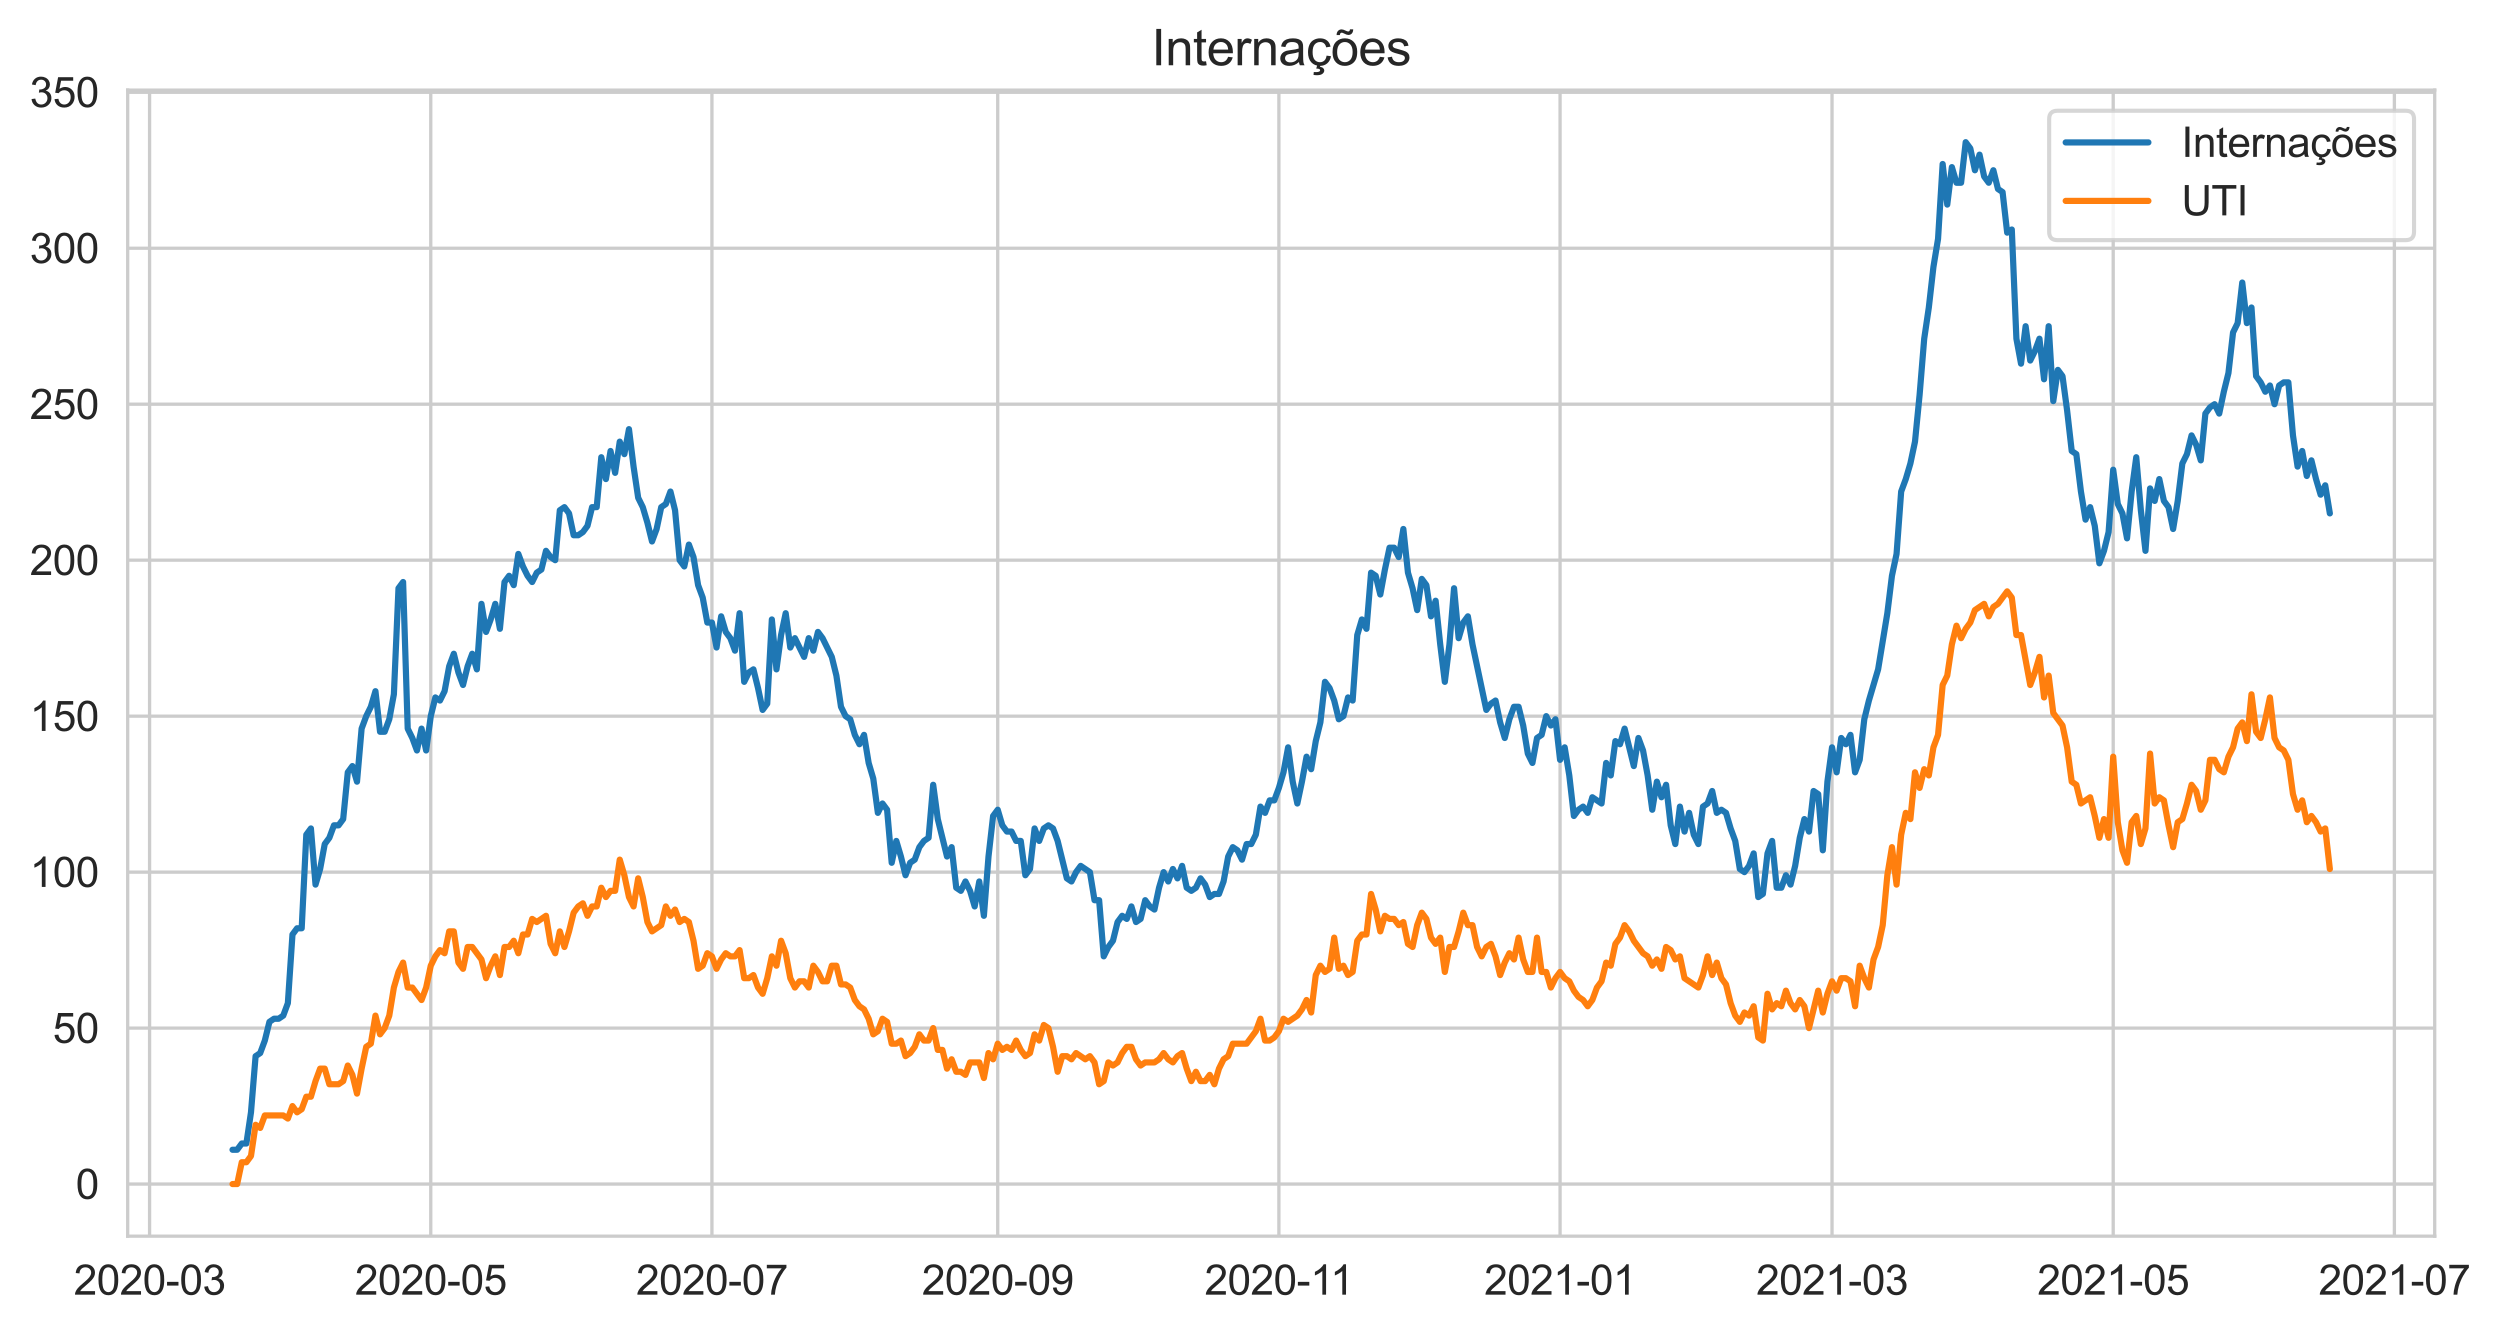 <?xml version="1.0" encoding="utf-8" standalone="no"?>
<!DOCTYPE svg PUBLIC "-//W3C//DTD SVG 1.1//EN"
  "http://www.w3.org/Graphics/SVG/1.1/DTD/svg11.dtd">
<svg height="322.335pt" version="1.1" viewBox="0 0 604.675 322.335" width="604.675pt" xmlns="http://www.w3.org/2000/svg" xmlns:xlink="http://www.w3.org/1999/xlink">
 <defs>
  <style type="text/css">*{stroke-linecap:butt;stroke-linejoin:round;}</style>
 </defs>
 <g id="figure_1">
  <g id="patch_1">
   <path d="M 0 322.335 
L 604.675 322.335 
L 604.675 0 
L 0 0 
z
" style="fill:#ffffff;"/>
  </g>
  <g id="axes_1">
   <g id="patch_2">
    <path d="M 30.883 298.989 
L 588.883 298.989 
L 588.883 21.789 
L 30.883 21.789 
z
" style="fill:#ffffff;"/>
   </g>
   <g id="matplotlib.axis_1">
    <g id="xtick_1">
     <g id="line2d_1">
      <path clip-path="url(#p458181fcbc)" d="M 36.179 298.989 
L 36.179 21.789 
" style="fill:none;stroke:#cccccc;stroke-linecap:round;stroke-width:0.8;"/>
     </g>
     <g id="text_1">
      <!-- 2020-03 -->
      <g style="fill:#262626;" transform="translate(17.831 313.147)scale(0.1 -0.1)">
       <defs>
        <path d="M 3222 541 
L 3222 0 
L 194 0 
Q 188 203 259 391 
Q 375 700 629 1000 
Q 884 1300 1366 1694 
Q 2113 2306 2375 2664 
Q 2638 3022 2638 3341 
Q 2638 3675 2398 3904 
Q 2159 4134 1775 4134 
Q 1369 4134 1125 3890 
Q 881 3647 878 3216 
L 300 3275 
Q 359 3922 746 4261 
Q 1134 4600 1788 4600 
Q 2447 4600 2831 4234 
Q 3216 3869 3216 3328 
Q 3216 3053 3103 2787 
Q 2991 2522 2730 2228 
Q 2469 1934 1863 1422 
Q 1356 997 1212 845 
Q 1069 694 975 541 
L 3222 541 
z
" id="ArialMT-32" transform="scale(0.016)"/>
        <path d="M 266 2259 
Q 266 3072 433 3567 
Q 600 4063 929 4331 
Q 1259 4600 1759 4600 
Q 2128 4600 2406 4451 
Q 2684 4303 2865 4023 
Q 3047 3744 3150 3342 
Q 3253 2941 3253 2259 
Q 3253 1453 3087 958 
Q 2922 463 2592 192 
Q 2263 -78 1759 -78 
Q 1097 -78 719 397 
Q 266 969 266 2259 
z
M 844 2259 
Q 844 1131 1108 757 
Q 1372 384 1759 384 
Q 2147 384 2411 759 
Q 2675 1134 2675 2259 
Q 2675 3391 2411 3762 
Q 2147 4134 1753 4134 
Q 1366 4134 1134 3806 
Q 844 3388 844 2259 
z
" id="ArialMT-30" transform="scale(0.016)"/>
        <path d="M 203 1375 
L 203 1941 
L 1931 1941 
L 1931 1375 
L 203 1375 
z
" id="ArialMT-2d" transform="scale(0.016)"/>
        <path d="M 269 1209 
L 831 1284 
Q 928 806 1161 595 
Q 1394 384 1728 384 
Q 2125 384 2398 659 
Q 2672 934 2672 1341 
Q 2672 1728 2419 1979 
Q 2166 2231 1775 2231 
Q 1616 2231 1378 2169 
L 1441 2663 
Q 1497 2656 1531 2656 
Q 1891 2656 2178 2843 
Q 2466 3031 2466 3422 
Q 2466 3731 2256 3934 
Q 2047 4138 1716 4138 
Q 1388 4138 1169 3931 
Q 950 3725 888 3313 
L 325 3413 
Q 428 3978 793 4289 
Q 1159 4600 1703 4600 
Q 2078 4600 2393 4439 
Q 2709 4278 2876 4000 
Q 3044 3722 3044 3409 
Q 3044 3113 2884 2869 
Q 2725 2625 2413 2481 
Q 2819 2388 3044 2092 
Q 3269 1797 3269 1353 
Q 3269 753 2831 336 
Q 2394 -81 1725 -81 
Q 1122 -81 723 278 
Q 325 638 269 1209 
z
" id="ArialMT-33" transform="scale(0.016)"/>
       </defs>
       <use xlink:href="#ArialMT-32"/>
       <use x="55.615" xlink:href="#ArialMT-30"/>
       <use x="111.23" xlink:href="#ArialMT-32"/>
       <use x="166.846" xlink:href="#ArialMT-30"/>
       <use x="222.461" xlink:href="#ArialMT-2d"/>
       <use x="255.762" xlink:href="#ArialMT-30"/>
       <use x="311.377" xlink:href="#ArialMT-33"/>
      </g>
     </g>
    </g>
    <g id="xtick_2">
     <g id="line2d_2">
      <path clip-path="url(#p458181fcbc)" d="M 104.187 298.989 
L 104.187 21.789 
" style="fill:none;stroke:#cccccc;stroke-linecap:round;stroke-width:0.8;"/>
     </g>
     <g id="text_2">
      <!-- 2020-05 -->
      <g style="fill:#262626;" transform="translate(85.839 313.147)scale(0.1 -0.1)">
       <defs>
        <path d="M 266 1200 
L 856 1250 
Q 922 819 1161 601 
Q 1400 384 1738 384 
Q 2144 384 2425 690 
Q 2706 997 2706 1503 
Q 2706 1984 2436 2262 
Q 2166 2541 1728 2541 
Q 1456 2541 1237 2417 
Q 1019 2294 894 2097 
L 366 2166 
L 809 4519 
L 3088 4519 
L 3088 3981 
L 1259 3981 
L 1013 2750 
Q 1425 3038 1878 3038 
Q 2478 3038 2890 2622 
Q 3303 2206 3303 1553 
Q 3303 931 2941 478 
Q 2500 -78 1738 -78 
Q 1113 -78 717 272 
Q 322 622 266 1200 
z
" id="ArialMT-35" transform="scale(0.016)"/>
       </defs>
       <use xlink:href="#ArialMT-32"/>
       <use x="55.615" xlink:href="#ArialMT-30"/>
       <use x="111.23" xlink:href="#ArialMT-32"/>
       <use x="166.846" xlink:href="#ArialMT-30"/>
       <use x="222.461" xlink:href="#ArialMT-2d"/>
       <use x="255.762" xlink:href="#ArialMT-30"/>
       <use x="311.377" xlink:href="#ArialMT-35"/>
      </g>
     </g>
    </g>
    <g id="xtick_3">
     <g id="line2d_3">
      <path clip-path="url(#p458181fcbc)" d="M 172.195 298.989 
L 172.195 21.789 
" style="fill:none;stroke:#cccccc;stroke-linecap:round;stroke-width:0.8;"/>
     </g>
     <g id="text_3">
      <!-- 2020-07 -->
      <g style="fill:#262626;" transform="translate(153.847 313.147)scale(0.1 -0.1)">
       <defs>
        <path d="M 303 3981 
L 303 4522 
L 3269 4522 
L 3269 4084 
Q 2831 3619 2401 2847 
Q 1972 2075 1738 1259 
Q 1569 684 1522 0 
L 944 0 
Q 953 541 1156 1306 
Q 1359 2072 1739 2783 
Q 2119 3494 2547 3981 
L 303 3981 
z
" id="ArialMT-37" transform="scale(0.016)"/>
       </defs>
       <use xlink:href="#ArialMT-32"/>
       <use x="55.615" xlink:href="#ArialMT-30"/>
       <use x="111.23" xlink:href="#ArialMT-32"/>
       <use x="166.846" xlink:href="#ArialMT-30"/>
       <use x="222.461" xlink:href="#ArialMT-2d"/>
       <use x="255.762" xlink:href="#ArialMT-30"/>
       <use x="311.377" xlink:href="#ArialMT-37"/>
      </g>
     </g>
    </g>
    <g id="xtick_4">
     <g id="line2d_4">
      <path clip-path="url(#p458181fcbc)" d="M 241.317 298.989 
L 241.317 21.789 
" style="fill:none;stroke:#cccccc;stroke-linecap:round;stroke-width:0.8;"/>
     </g>
     <g id="text_4">
      <!-- 2020-09 -->
      <g style="fill:#262626;" transform="translate(222.97 313.147)scale(0.1 -0.1)">
       <defs>
        <path d="M 350 1059 
L 891 1109 
Q 959 728 1153 556 
Q 1347 384 1650 384 
Q 1909 384 2104 503 
Q 2300 622 2425 820 
Q 2550 1019 2634 1356 
Q 2719 1694 2719 2044 
Q 2719 2081 2716 2156 
Q 2547 1888 2255 1720 
Q 1963 1553 1622 1553 
Q 1053 1553 659 1965 
Q 266 2378 266 3053 
Q 266 3750 677 4175 
Q 1088 4600 1706 4600 
Q 2153 4600 2523 4359 
Q 2894 4119 3086 3673 
Q 3278 3228 3278 2384 
Q 3278 1506 3087 986 
Q 2897 466 2520 194 
Q 2144 -78 1638 -78 
Q 1100 -78 759 220 
Q 419 519 350 1059 
z
M 2653 3081 
Q 2653 3566 2395 3850 
Q 2138 4134 1775 4134 
Q 1400 4134 1122 3828 
Q 844 3522 844 3034 
Q 844 2597 1108 2323 
Q 1372 2050 1759 2050 
Q 2150 2050 2401 2323 
Q 2653 2597 2653 3081 
z
" id="ArialMT-39" transform="scale(0.016)"/>
       </defs>
       <use xlink:href="#ArialMT-32"/>
       <use x="55.615" xlink:href="#ArialMT-30"/>
       <use x="111.23" xlink:href="#ArialMT-32"/>
       <use x="166.846" xlink:href="#ArialMT-30"/>
       <use x="222.461" xlink:href="#ArialMT-2d"/>
       <use x="255.762" xlink:href="#ArialMT-30"/>
       <use x="311.377" xlink:href="#ArialMT-39"/>
      </g>
     </g>
    </g>
    <g id="xtick_5">
     <g id="line2d_5">
      <path clip-path="url(#p458181fcbc)" d="M 309.325 298.989 
L 309.325 21.789 
" style="fill:none;stroke:#cccccc;stroke-linecap:round;stroke-width:0.8;"/>
     </g>
     <g id="text_5">
      <!-- 2020-11 -->
      <g style="fill:#262626;" transform="translate(291.346 313.147)scale(0.1 -0.1)">
       <defs>
        <path d="M 2384 0 
L 1822 0 
L 1822 3584 
Q 1619 3391 1289 3197 
Q 959 3003 697 2906 
L 697 3450 
Q 1169 3672 1522 3987 
Q 1875 4303 2022 4600 
L 2384 4600 
L 2384 0 
z
" id="ArialMT-31" transform="scale(0.016)"/>
       </defs>
       <use xlink:href="#ArialMT-32"/>
       <use x="55.615" xlink:href="#ArialMT-30"/>
       <use x="111.23" xlink:href="#ArialMT-32"/>
       <use x="166.846" xlink:href="#ArialMT-30"/>
       <use x="222.461" xlink:href="#ArialMT-2d"/>
       <use x="255.762" xlink:href="#ArialMT-31"/>
       <use x="304.002" xlink:href="#ArialMT-31"/>
      </g>
     </g>
    </g>
    <g id="xtick_6">
     <g id="line2d_6">
      <path clip-path="url(#p458181fcbc)" d="M 377.333 298.989 
L 377.333 21.789 
" style="fill:none;stroke:#cccccc;stroke-linecap:round;stroke-width:0.8;"/>
     </g>
     <g id="text_6">
      <!-- 2021-01 -->
      <g style="fill:#262626;" transform="translate(358.986 313.147)scale(0.1 -0.1)">
       <use xlink:href="#ArialMT-32"/>
       <use x="55.615" xlink:href="#ArialMT-30"/>
       <use x="111.23" xlink:href="#ArialMT-32"/>
       <use x="166.846" xlink:href="#ArialMT-31"/>
       <use x="222.461" xlink:href="#ArialMT-2d"/>
       <use x="255.762" xlink:href="#ArialMT-30"/>
       <use x="311.377" xlink:href="#ArialMT-31"/>
      </g>
     </g>
    </g>
    <g id="xtick_7">
     <g id="line2d_7">
      <path clip-path="url(#p458181fcbc)" d="M 443.112 298.989 
L 443.112 21.789 
" style="fill:none;stroke:#cccccc;stroke-linecap:round;stroke-width:0.8;"/>
     </g>
     <g id="text_7">
      <!-- 2021-03 -->
      <g style="fill:#262626;" transform="translate(424.764 313.147)scale(0.1 -0.1)">
       <use xlink:href="#ArialMT-32"/>
       <use x="55.615" xlink:href="#ArialMT-30"/>
       <use x="111.23" xlink:href="#ArialMT-32"/>
       <use x="166.846" xlink:href="#ArialMT-31"/>
       <use x="222.461" xlink:href="#ArialMT-2d"/>
       <use x="255.762" xlink:href="#ArialMT-30"/>
       <use x="311.377" xlink:href="#ArialMT-33"/>
      </g>
     </g>
    </g>
    <g id="xtick_8">
     <g id="line2d_8">
      <path clip-path="url(#p458181fcbc)" d="M 511.12 298.989 
L 511.12 21.789 
" style="fill:none;stroke:#cccccc;stroke-linecap:round;stroke-width:0.8;"/>
     </g>
     <g id="text_8">
      <!-- 2021-05 -->
      <g style="fill:#262626;" transform="translate(492.772 313.147)scale(0.1 -0.1)">
       <use xlink:href="#ArialMT-32"/>
       <use x="55.615" xlink:href="#ArialMT-30"/>
       <use x="111.23" xlink:href="#ArialMT-32"/>
       <use x="166.846" xlink:href="#ArialMT-31"/>
       <use x="222.461" xlink:href="#ArialMT-2d"/>
       <use x="255.762" xlink:href="#ArialMT-30"/>
       <use x="311.377" xlink:href="#ArialMT-35"/>
      </g>
     </g>
    </g>
    <g id="xtick_9">
     <g id="line2d_9">
      <path clip-path="url(#p458181fcbc)" d="M 579.128 298.989 
L 579.128 21.789 
" style="fill:none;stroke:#cccccc;stroke-linecap:round;stroke-width:0.8;"/>
     </g>
     <g id="text_9">
      <!-- 2021-07 -->
      <g style="fill:#262626;" transform="translate(560.78 313.147)scale(0.1 -0.1)">
       <use xlink:href="#ArialMT-32"/>
       <use x="55.615" xlink:href="#ArialMT-30"/>
       <use x="111.23" xlink:href="#ArialMT-32"/>
       <use x="166.846" xlink:href="#ArialMT-31"/>
       <use x="222.461" xlink:href="#ArialMT-2d"/>
       <use x="255.762" xlink:href="#ArialMT-30"/>
       <use x="311.377" xlink:href="#ArialMT-37"/>
      </g>
     </g>
    </g>
   </g>
   <g id="matplotlib.axis_2">
    <g id="ytick_1">
     <g id="line2d_10">
      <path clip-path="url(#p458181fcbc)" d="M 30.883 286.389 
L 588.883 286.389 
" style="fill:none;stroke:#cccccc;stroke-linecap:round;stroke-width:0.8;"/>
     </g>
     <g id="text_10">
      <!-- 0 -->
      <g style="fill:#262626;" transform="translate(18.322 289.968)scale(0.1 -0.1)">
       <use xlink:href="#ArialMT-30"/>
      </g>
     </g>
    </g>
    <g id="ytick_2">
     <g id="line2d_11">
      <path clip-path="url(#p458181fcbc)" d="M 30.883 248.665 
L 588.883 248.665 
" style="fill:none;stroke:#cccccc;stroke-linecap:round;stroke-width:0.8;"/>
     </g>
     <g id="text_11">
      <!-- 50 -->
      <g style="fill:#262626;" transform="translate(12.761 252.244)scale(0.1 -0.1)">
       <use xlink:href="#ArialMT-35"/>
       <use x="55.615" xlink:href="#ArialMT-30"/>
      </g>
     </g>
    </g>
    <g id="ytick_3">
     <g id="line2d_12">
      <path clip-path="url(#p458181fcbc)" d="M 30.883 210.94 
L 588.883 210.94 
" style="fill:none;stroke:#cccccc;stroke-linecap:round;stroke-width:0.8;"/>
     </g>
     <g id="text_12">
      <!-- 100 -->
      <g style="fill:#262626;" transform="translate(7.2 214.519)scale(0.1 -0.1)">
       <use xlink:href="#ArialMT-31"/>
       <use x="55.615" xlink:href="#ArialMT-30"/>
       <use x="111.23" xlink:href="#ArialMT-30"/>
      </g>
     </g>
    </g>
    <g id="ytick_4">
     <g id="line2d_13">
      <path clip-path="url(#p458181fcbc)" d="M 30.883 173.216 
L 588.883 173.216 
" style="fill:none;stroke:#cccccc;stroke-linecap:round;stroke-width:0.8;"/>
     </g>
     <g id="text_13">
      <!-- 150 -->
      <g style="fill:#262626;" transform="translate(7.2 176.795)scale(0.1 -0.1)">
       <use xlink:href="#ArialMT-31"/>
       <use x="55.615" xlink:href="#ArialMT-35"/>
       <use x="111.23" xlink:href="#ArialMT-30"/>
      </g>
     </g>
    </g>
    <g id="ytick_5">
     <g id="line2d_14">
      <path clip-path="url(#p458181fcbc)" d="M 30.883 135.491 
L 588.883 135.491 
" style="fill:none;stroke:#cccccc;stroke-linecap:round;stroke-width:0.8;"/>
     </g>
     <g id="text_14">
      <!-- 200 -->
      <g style="fill:#262626;" transform="translate(7.2 139.07)scale(0.1 -0.1)">
       <use xlink:href="#ArialMT-32"/>
       <use x="55.615" xlink:href="#ArialMT-30"/>
       <use x="111.23" xlink:href="#ArialMT-30"/>
      </g>
     </g>
    </g>
    <g id="ytick_6">
     <g id="line2d_15">
      <path clip-path="url(#p458181fcbc)" d="M 30.883 97.767 
L 588.883 97.767 
" style="fill:none;stroke:#cccccc;stroke-linecap:round;stroke-width:0.8;"/>
     </g>
     <g id="text_15">
      <!-- 250 -->
      <g style="fill:#262626;" transform="translate(7.2 101.346)scale(0.1 -0.1)">
       <use xlink:href="#ArialMT-32"/>
       <use x="55.615" xlink:href="#ArialMT-35"/>
       <use x="111.23" xlink:href="#ArialMT-30"/>
      </g>
     </g>
    </g>
    <g id="ytick_7">
     <g id="line2d_16">
      <path clip-path="url(#p458181fcbc)" d="M 30.883 60.042 
L 588.883 60.042 
" style="fill:none;stroke:#cccccc;stroke-linecap:round;stroke-width:0.8;"/>
     </g>
     <g id="text_16">
      <!-- 300 -->
      <g style="fill:#262626;" transform="translate(7.2 63.621)scale(0.1 -0.1)">
       <use xlink:href="#ArialMT-33"/>
       <use x="55.615" xlink:href="#ArialMT-30"/>
       <use x="111.23" xlink:href="#ArialMT-30"/>
      </g>
     </g>
    </g>
    <g id="ytick_8">
     <g id="line2d_17">
      <path clip-path="url(#p458181fcbc)" d="M 30.883 22.318 
L 588.883 22.318 
" style="fill:none;stroke:#cccccc;stroke-linecap:round;stroke-width:0.8;"/>
     </g>
     <g id="text_17">
      <!-- 350 -->
      <g style="fill:#262626;" transform="translate(7.2 25.896)scale(0.1 -0.1)">
       <use xlink:href="#ArialMT-33"/>
       <use x="55.615" xlink:href="#ArialMT-35"/>
       <use x="111.23" xlink:href="#ArialMT-30"/>
      </g>
     </g>
    </g>
   </g>
   <g id="line2d_18">
    <path clip-path="url(#p458181fcbc)" d="M 56.246 278.09 
L 57.361 278.09 
L 58.476 276.581 
L 59.591 276.581 
L 60.706 269.036 
L 61.821 255.455 
L 62.936 254.701 
L 64.051 251.683 
L 65.166 247.156 
L 66.28 246.401 
L 67.395 246.401 
L 68.51 245.647 
L 69.625 242.629 
L 70.74 226.03 
L 71.855 224.521 
L 72.97 224.521 
L 74.085 201.886 
L 75.199 200.377 
L 76.314 213.958 
L 77.429 210.186 
L 78.544 204.15 
L 79.659 202.641 
L 80.774 199.623 
L 81.889 199.623 
L 83.004 198.114 
L 84.119 186.797 
L 85.233 185.288 
L 86.348 189.06 
L 87.463 176.234 
L 88.578 173.216 
L 89.693 170.952 
L 90.808 167.18 
L 91.923 176.988 
L 93.038 176.988 
L 94.153 173.97 
L 95.267 167.934 
L 96.382 142.282 
L 97.497 140.773 
L 98.612 176.234 
L 99.727 178.497 
L 100.842 181.515 
L 101.957 176.234 
L 103.072 181.515 
L 104.187 173.216 
L 105.301 168.689 
L 106.416 169.443 
L 107.531 167.18 
L 108.646 161.144 
L 109.761 158.126 
L 110.876 162.653 
L 111.991 165.671 
L 113.106 161.144 
L 114.22 158.126 
L 115.335 161.898 
L 116.45 146.054 
L 117.565 152.844 
L 118.68 149.827 
L 119.795 146.054 
L 120.91 152.09 
L 122.025 140.773 
L 123.14 139.264 
L 124.254 141.527 
L 125.369 133.982 
L 126.484 137 
L 127.599 139.264 
L 128.714 140.773 
L 129.829 138.509 
L 130.944 137.755 
L 132.059 133.228 
L 133.174 134.737 
L 134.288 135.491 
L 135.403 123.419 
L 136.518 122.665 
L 137.633 124.174 
L 138.748 129.455 
L 139.863 129.455 
L 140.978 128.701 
L 142.093 127.192 
L 143.207 122.665 
L 144.322 122.665 
L 145.437 110.593 
L 146.552 115.874 
L 147.667 109.084 
L 148.782 114.365 
L 149.897 106.821 
L 151.012 109.838 
L 152.127 103.803 
L 153.241 112.856 
L 154.356 120.401 
L 155.471 122.665 
L 156.586 126.437 
L 157.701 130.964 
L 158.816 127.946 
L 159.931 122.665 
L 161.046 121.91 
L 162.161 118.892 
L 163.275 123.419 
L 164.39 135.491 
L 165.505 137 
L 166.62 131.719 
L 167.735 134.737 
L 168.85 141.527 
L 169.965 144.545 
L 171.08 150.581 
L 172.195 150.581 
L 173.309 156.617 
L 174.424 149.072 
L 175.539 152.844 
L 176.654 154.353 
L 177.769 157.371 
L 178.884 148.318 
L 179.999 164.916 
L 181.114 162.653 
L 182.228 161.898 
L 183.343 166.425 
L 184.458 171.707 
L 185.573 170.198 
L 186.688 149.827 
L 187.803 161.898 
L 188.918 153.599 
L 190.033 148.318 
L 191.148 156.617 
L 192.262 154.353 
L 194.492 158.88 
L 195.607 154.353 
L 196.722 157.371 
L 197.837 152.844 
L 198.952 154.353 
L 201.182 158.88 
L 202.296 163.407 
L 203.411 170.952 
L 204.526 173.216 
L 205.641 173.97 
L 206.756 177.743 
L 207.871 180.006 
L 208.986 177.743 
L 210.101 184.533 
L 211.215 188.306 
L 212.33 196.605 
L 213.445 194.341 
L 214.56 195.85 
L 215.675 208.677 
L 216.79 203.395 
L 217.905 207.168 
L 219.02 211.695 
L 220.135 208.677 
L 221.249 207.922 
L 222.364 204.904 
L 223.479 203.395 
L 224.594 202.641 
L 225.709 189.815 
L 226.824 198.114 
L 229.054 207.168 
L 230.169 204.904 
L 231.283 214.713 
L 232.398 215.467 
L 233.513 213.204 
L 234.628 215.467 
L 235.743 219.24 
L 236.858 213.204 
L 237.973 221.503 
L 239.088 207.168 
L 240.202 197.359 
L 241.317 195.85 
L 242.432 199.623 
L 243.547 201.132 
L 244.662 201.132 
L 245.777 203.395 
L 246.892 203.395 
L 248.007 211.695 
L 249.122 210.186 
L 250.236 200.377 
L 251.351 203.395 
L 252.466 200.377 
L 253.581 199.623 
L 254.696 200.377 
L 255.811 203.395 
L 258.041 212.449 
L 259.156 213.204 
L 260.27 210.94 
L 261.385 209.431 
L 263.615 210.94 
L 264.73 217.731 
L 265.845 217.731 
L 266.96 231.312 
L 268.075 229.048 
L 269.19 227.539 
L 270.304 223.012 
L 271.419 221.503 
L 272.534 222.258 
L 273.649 219.24 
L 274.764 223.012 
L 275.879 222.258 
L 276.994 217.731 
L 278.109 219.24 
L 279.223 219.994 
L 280.338 214.713 
L 281.453 210.94 
L 282.568 213.204 
L 283.683 210.186 
L 284.798 212.449 
L 285.913 209.431 
L 287.028 214.713 
L 288.143 215.467 
L 289.257 214.713 
L 290.372 212.449 
L 291.487 213.958 
L 292.602 216.976 
L 293.717 216.222 
L 294.832 216.222 
L 295.947 213.204 
L 297.062 207.168 
L 298.177 204.904 
L 299.291 205.659 
L 300.406 207.922 
L 301.521 204.15 
L 302.636 204.15 
L 303.751 201.886 
L 304.866 195.096 
L 305.981 196.605 
L 307.096 193.587 
L 308.21 193.587 
L 309.325 190.569 
L 310.44 186.797 
L 311.555 180.761 
L 312.67 189.06 
L 313.785 194.341 
L 314.9 189.06 
L 316.015 183.024 
L 317.13 186.042 
L 318.244 179.252 
L 319.359 174.725 
L 320.474 164.916 
L 321.589 166.425 
L 322.704 169.443 
L 323.819 173.97 
L 324.934 173.216 
L 326.049 168.689 
L 327.164 169.443 
L 328.278 153.599 
L 329.393 149.827 
L 330.508 152.09 
L 331.623 138.509 
L 332.738 139.264 
L 333.853 143.791 
L 334.968 137.755 
L 336.083 132.473 
L 337.197 132.473 
L 338.312 134.737 
L 339.427 127.946 
L 340.542 138.509 
L 341.657 142.282 
L 342.772 147.563 
L 343.887 140.018 
L 345.002 141.527 
L 346.117 149.072 
L 347.231 145.3 
L 348.346 155.862 
L 349.461 164.916 
L 350.576 155.862 
L 351.691 142.282 
L 352.806 154.353 
L 353.921 150.581 
L 355.036 149.072 
L 356.151 155.862 
L 359.495 171.707 
L 360.61 170.198 
L 361.725 169.443 
L 362.84 174.725 
L 363.955 178.497 
L 365.07 173.97 
L 366.185 170.952 
L 367.299 170.952 
L 368.414 175.479 
L 369.529 182.27 
L 370.644 184.533 
L 371.759 178.497 
L 372.874 177.743 
L 373.989 173.216 
L 375.104 175.479 
L 376.218 173.97 
L 377.333 183.779 
L 378.448 180.761 
L 379.563 187.551 
L 380.678 197.359 
L 381.793 195.85 
L 382.908 195.096 
L 384.023 196.605 
L 385.138 192.832 
L 387.367 194.341 
L 388.482 184.533 
L 389.597 187.551 
L 390.712 179.252 
L 391.827 180.006 
L 392.942 176.234 
L 395.172 185.288 
L 396.286 178.497 
L 397.401 181.515 
L 398.516 187.551 
L 399.631 195.85 
L 400.746 189.06 
L 401.861 192.832 
L 402.976 189.815 
L 404.091 199.623 
L 405.205 204.15 
L 406.32 195.096 
L 407.435 201.132 
L 408.55 196.605 
L 409.665 201.886 
L 410.78 204.15 
L 411.895 195.096 
L 413.01 194.341 
L 414.125 191.324 
L 415.239 196.605 
L 416.354 195.85 
L 417.469 196.605 
L 418.584 200.377 
L 419.699 203.395 
L 420.814 210.186 
L 421.929 210.94 
L 423.044 209.431 
L 424.159 206.413 
L 425.273 216.976 
L 426.388 216.222 
L 427.503 206.413 
L 428.618 203.395 
L 429.733 214.713 
L 430.848 214.713 
L 431.963 211.695 
L 433.078 213.958 
L 434.193 209.431 
L 435.307 202.641 
L 436.422 198.114 
L 437.537 201.132 
L 438.652 191.324 
L 439.767 192.078 
L 440.882 205.659 
L 441.997 189.06 
L 443.112 180.761 
L 444.226 186.797 
L 445.341 178.497 
L 446.456 180.006 
L 447.571 177.743 
L 448.686 186.797 
L 449.801 183.779 
L 450.916 173.97 
L 452.031 169.443 
L 454.26 161.898 
L 456.49 148.318 
L 457.605 139.264 
L 458.72 133.982 
L 459.835 118.892 
L 460.95 115.874 
L 462.065 112.102 
L 463.18 106.821 
L 464.294 95.503 
L 465.409 81.922 
L 466.524 74.377 
L 467.639 64.569 
L 468.754 57.779 
L 469.869 39.671 
L 470.984 49.479 
L 472.099 40.425 
L 473.213 44.198 
L 474.328 44.198 
L 475.443 34.389 
L 476.558 35.898 
L 477.673 41.18 
L 478.788 37.407 
L 479.903 42.689 
L 481.018 44.198 
L 482.133 41.18 
L 483.247 45.707 
L 484.362 46.461 
L 485.477 56.27 
L 486.592 55.515 
L 487.707 81.922 
L 488.822 87.958 
L 489.937 78.904 
L 491.052 87.204 
L 492.167 84.94 
L 493.281 81.922 
L 494.396 91.731 
L 495.511 78.904 
L 496.626 97.012 
L 497.741 89.467 
L 498.856 90.976 
L 499.971 99.276 
L 501.086 109.084 
L 502.2 109.838 
L 503.315 118.892 
L 504.43 125.683 
L 505.545 122.665 
L 506.66 127.192 
L 507.775 136.246 
L 508.89 133.228 
L 510.005 128.701 
L 511.12 113.611 
L 512.234 121.91 
L 513.349 124.174 
L 514.464 130.21 
L 515.579 118.892 
L 516.694 110.593 
L 517.809 123.419 
L 518.924 133.228 
L 520.039 118.138 
L 521.154 121.156 
L 522.268 115.874 
L 523.383 121.156 
L 524.498 122.665 
L 525.613 127.946 
L 526.728 121.156 
L 527.843 112.102 
L 528.958 109.838 
L 530.073 105.312 
L 531.188 107.575 
L 532.302 111.347 
L 533.417 100.03 
L 534.532 98.521 
L 535.647 97.767 
L 536.762 100.03 
L 537.877 94.749 
L 538.992 90.222 
L 540.107 80.413 
L 541.221 78.15 
L 542.336 68.341 
L 543.451 78.15 
L 544.566 74.377 
L 545.681 90.976 
L 546.796 92.485 
L 547.911 94.749 
L 549.026 93.24 
L 550.141 97.767 
L 551.255 93.24 
L 552.37 92.485 
L 553.485 92.485 
L 554.6 105.312 
L 555.715 112.856 
L 556.83 109.084 
L 557.945 115.12 
L 559.06 111.347 
L 560.175 115.874 
L 561.289 119.647 
L 562.404 117.383 
L 563.519 124.174 
L 563.519 124.174 
" style="fill:none;stroke:#1f77b4;stroke-linecap:round;stroke-width:1.5;"/>
   </g>
   <g id="line2d_19">
    <path clip-path="url(#p458181fcbc)" d="M 56.246 286.389 
L 57.361 286.389 
L 58.476 281.108 
L 59.591 281.108 
L 60.706 279.599 
L 61.821 272.054 
L 62.936 272.809 
L 64.051 269.791 
L 68.51 269.791 
L 69.625 270.545 
L 70.74 267.527 
L 71.855 269.036 
L 72.97 268.282 
L 74.085 265.264 
L 75.199 265.264 
L 76.314 261.491 
L 77.429 258.473 
L 78.544 258.473 
L 79.659 262.246 
L 81.889 262.246 
L 83.004 261.491 
L 84.119 257.719 
L 85.233 259.982 
L 86.348 264.509 
L 87.463 258.473 
L 88.578 253.192 
L 89.693 252.437 
L 90.808 245.647 
L 91.923 250.174 
L 93.038 248.665 
L 94.153 245.647 
L 95.267 238.856 
L 96.382 235.084 
L 97.497 232.821 
L 98.612 238.856 
L 99.727 238.856 
L 101.957 241.874 
L 103.072 238.856 
L 104.187 233.575 
L 105.301 231.312 
L 106.416 229.803 
L 107.531 230.557 
L 108.646 225.276 
L 109.761 225.276 
L 110.876 232.821 
L 111.991 234.329 
L 113.106 229.048 
L 114.22 229.048 
L 116.45 232.066 
L 117.565 236.593 
L 118.68 233.575 
L 119.795 231.312 
L 120.91 235.838 
L 122.025 229.048 
L 123.14 229.048 
L 124.254 227.539 
L 125.369 230.557 
L 126.484 226.03 
L 127.599 226.03 
L 128.714 222.258 
L 129.829 223.012 
L 132.059 221.503 
L 133.174 228.294 
L 134.288 230.557 
L 135.403 225.276 
L 136.518 229.048 
L 137.633 225.276 
L 138.748 220.749 
L 139.863 219.24 
L 140.978 218.485 
L 142.093 221.503 
L 143.207 219.24 
L 144.322 219.24 
L 145.437 214.713 
L 146.552 216.976 
L 147.667 215.467 
L 148.782 215.467 
L 149.897 207.922 
L 151.012 211.695 
L 152.127 216.976 
L 153.241 219.24 
L 154.356 212.449 
L 155.471 216.976 
L 156.586 223.012 
L 157.701 225.276 
L 159.931 223.767 
L 161.046 219.24 
L 162.161 221.503 
L 163.275 219.994 
L 164.39 223.012 
L 165.505 222.258 
L 166.62 223.012 
L 167.735 227.539 
L 168.85 234.329 
L 169.965 233.575 
L 171.08 230.557 
L 172.195 231.312 
L 173.309 234.329 
L 174.424 232.066 
L 175.539 230.557 
L 176.654 231.312 
L 177.769 231.312 
L 178.884 229.803 
L 179.999 236.593 
L 181.114 236.593 
L 182.228 235.838 
L 183.343 238.856 
L 184.458 240.365 
L 185.573 236.593 
L 186.688 231.312 
L 187.803 233.575 
L 188.918 227.539 
L 190.033 230.557 
L 191.148 236.593 
L 192.262 238.856 
L 193.377 237.347 
L 194.492 237.347 
L 195.607 238.856 
L 196.722 233.575 
L 197.837 235.084 
L 198.952 237.347 
L 200.067 237.347 
L 201.182 233.575 
L 202.296 233.575 
L 203.411 238.102 
L 204.526 238.102 
L 205.641 238.856 
L 206.756 241.874 
L 207.871 243.383 
L 208.986 244.138 
L 210.101 246.401 
L 211.215 250.174 
L 212.33 249.419 
L 213.445 246.401 
L 214.56 247.156 
L 215.675 252.437 
L 216.79 252.437 
L 217.905 251.683 
L 219.02 255.455 
L 220.135 254.701 
L 221.249 253.192 
L 222.364 250.174 
L 223.479 251.683 
L 224.594 251.683 
L 225.709 248.665 
L 226.824 253.946 
L 227.939 253.946 
L 229.054 258.473 
L 230.169 256.21 
L 231.283 259.228 
L 232.398 259.228 
L 233.513 259.982 
L 234.628 256.964 
L 236.858 256.964 
L 237.973 260.737 
L 239.088 254.701 
L 240.202 256.21 
L 241.317 252.437 
L 242.432 253.946 
L 243.547 253.192 
L 244.662 253.946 
L 245.777 251.683 
L 246.892 253.946 
L 248.007 255.455 
L 249.122 254.701 
L 250.236 250.174 
L 251.351 251.683 
L 252.466 247.91 
L 253.581 248.665 
L 254.696 253.192 
L 255.811 259.228 
L 256.926 255.455 
L 258.041 255.455 
L 259.156 256.21 
L 260.27 254.701 
L 262.5 256.21 
L 263.615 255.455 
L 264.73 256.964 
L 265.845 262.246 
L 266.96 261.491 
L 268.075 256.964 
L 269.19 257.719 
L 270.304 256.964 
L 271.419 254.701 
L 272.534 253.192 
L 273.649 253.192 
L 274.764 256.21 
L 275.879 257.719 
L 276.994 256.964 
L 279.223 256.964 
L 280.338 256.21 
L 281.453 254.701 
L 282.568 256.21 
L 283.683 256.964 
L 284.798 255.455 
L 285.913 254.701 
L 287.028 258.473 
L 288.143 261.491 
L 289.257 259.228 
L 290.372 261.491 
L 291.487 261.491 
L 292.602 259.982 
L 293.717 262.246 
L 294.832 258.473 
L 295.947 256.21 
L 297.062 255.455 
L 298.177 252.437 
L 301.521 252.437 
L 303.751 249.419 
L 304.866 246.401 
L 305.981 251.683 
L 307.096 251.683 
L 308.21 250.928 
L 309.325 249.419 
L 310.44 246.401 
L 311.555 247.156 
L 313.785 245.647 
L 314.9 244.138 
L 316.015 241.874 
L 317.13 244.892 
L 318.244 235.838 
L 319.359 233.575 
L 320.474 235.084 
L 321.589 234.329 
L 322.704 226.785 
L 323.819 234.329 
L 324.934 233.575 
L 326.049 235.838 
L 327.164 235.084 
L 328.278 227.539 
L 329.393 226.03 
L 330.508 226.03 
L 331.623 216.222 
L 332.738 219.994 
L 333.853 225.276 
L 334.968 221.503 
L 336.083 222.258 
L 337.197 222.258 
L 338.312 223.767 
L 339.427 223.012 
L 340.542 228.294 
L 341.657 229.048 
L 342.772 223.767 
L 343.887 220.749 
L 345.002 222.258 
L 346.117 226.785 
L 347.231 228.294 
L 348.346 226.785 
L 349.461 235.084 
L 350.576 229.048 
L 351.691 229.048 
L 352.806 225.276 
L 353.921 220.749 
L 355.036 223.767 
L 356.151 223.767 
L 357.265 229.048 
L 358.38 231.312 
L 359.495 229.048 
L 360.61 228.294 
L 361.725 231.312 
L 362.84 235.838 
L 363.955 232.821 
L 365.07 230.557 
L 366.185 232.066 
L 367.299 226.785 
L 368.414 232.066 
L 369.529 235.084 
L 370.644 235.084 
L 371.759 226.785 
L 372.874 235.084 
L 373.989 235.084 
L 375.104 238.856 
L 376.218 236.593 
L 377.333 235.084 
L 378.448 236.593 
L 379.563 237.347 
L 380.678 239.611 
L 381.793 241.12 
L 382.908 241.874 
L 384.023 243.383 
L 385.138 241.874 
L 386.252 238.856 
L 387.367 237.347 
L 388.482 232.821 
L 389.597 233.575 
L 390.712 228.294 
L 391.827 226.785 
L 392.942 223.767 
L 394.057 225.276 
L 395.172 227.539 
L 397.401 230.557 
L 398.516 231.312 
L 399.631 233.575 
L 400.746 232.066 
L 401.861 234.329 
L 402.976 229.048 
L 404.091 229.803 
L 405.205 232.066 
L 406.32 231.312 
L 407.435 236.593 
L 410.78 238.856 
L 411.895 235.838 
L 413.01 231.312 
L 414.125 235.838 
L 415.239 232.821 
L 416.354 236.593 
L 417.469 238.102 
L 418.584 242.629 
L 419.699 245.647 
L 420.814 247.156 
L 421.929 244.892 
L 423.044 245.647 
L 424.159 243.383 
L 425.273 250.928 
L 426.388 251.683 
L 427.503 240.365 
L 428.618 244.138 
L 429.733 242.629 
L 430.848 243.383 
L 431.963 239.611 
L 433.078 242.629 
L 434.193 244.138 
L 435.307 241.874 
L 436.422 243.383 
L 437.537 248.665 
L 439.767 239.611 
L 440.882 244.892 
L 441.997 240.365 
L 443.112 237.347 
L 444.226 239.611 
L 445.341 236.593 
L 446.456 236.593 
L 447.571 237.347 
L 448.686 243.383 
L 449.801 233.575 
L 450.916 236.593 
L 452.031 238.856 
L 453.146 232.066 
L 454.26 229.048 
L 455.375 223.767 
L 456.49 211.695 
L 457.605 204.904 
L 458.72 213.958 
L 459.835 201.886 
L 460.95 196.605 
L 462.065 198.114 
L 463.18 186.797 
L 464.294 190.569 
L 465.409 186.042 
L 466.524 187.551 
L 467.639 180.761 
L 468.754 177.743 
L 469.869 165.671 
L 470.984 163.407 
L 472.099 155.862 
L 473.213 151.335 
L 474.328 154.353 
L 475.443 152.09 
L 476.558 150.581 
L 477.673 147.563 
L 479.903 146.054 
L 481.018 149.072 
L 482.133 146.809 
L 483.247 146.054 
L 485.477 143.036 
L 486.592 144.545 
L 487.707 153.599 
L 488.822 153.599 
L 491.052 165.671 
L 492.167 162.653 
L 493.281 158.88 
L 494.396 168.689 
L 495.511 163.407 
L 496.626 172.461 
L 498.856 175.479 
L 499.971 180.761 
L 501.086 189.06 
L 502.2 189.815 
L 503.315 194.341 
L 505.545 192.832 
L 506.66 197.359 
L 507.775 202.641 
L 508.89 198.114 
L 510.005 202.641 
L 511.12 183.024 
L 512.234 198.868 
L 513.349 205.659 
L 514.464 208.677 
L 515.579 198.868 
L 516.694 197.359 
L 517.809 204.15 
L 518.924 200.377 
L 520.039 182.27 
L 521.154 194.341 
L 522.268 192.832 
L 523.383 193.587 
L 524.498 199.623 
L 525.613 204.904 
L 526.728 198.868 
L 527.843 198.114 
L 528.958 194.341 
L 530.073 189.815 
L 531.188 191.324 
L 532.302 195.85 
L 533.417 193.587 
L 534.532 183.779 
L 535.647 183.779 
L 536.762 186.042 
L 537.877 186.797 
L 538.992 183.024 
L 540.107 180.761 
L 541.221 176.234 
L 542.336 174.725 
L 543.451 179.252 
L 544.566 167.934 
L 545.681 176.988 
L 546.796 178.497 
L 547.911 173.97 
L 549.026 168.689 
L 550.141 178.497 
L 551.255 180.761 
L 552.37 181.515 
L 553.485 183.779 
L 554.6 192.078 
L 555.715 195.85 
L 556.83 193.587 
L 557.945 198.868 
L 559.06 197.359 
L 560.175 198.868 
L 561.289 201.132 
L 562.404 200.377 
L 563.519 210.186 
L 563.519 210.186 
" style="fill:none;stroke:#ff7f0e;stroke-linecap:round;stroke-width:1.5;"/>
   </g>
   <g id="patch_3">
    <path d="M 30.883 298.989 
L 30.883 21.789 
" style="fill:none;stroke:#cccccc;stroke-linecap:square;stroke-linejoin:miter;stroke-width:0.8;"/>
   </g>
   <g id="patch_4">
    <path d="M 588.883 298.989 
L 588.883 21.789 
" style="fill:none;stroke:#cccccc;stroke-linecap:square;stroke-linejoin:miter;stroke-width:0.8;"/>
   </g>
   <g id="patch_5">
    <path d="M 30.883 298.989 
L 588.883 298.989 
" style="fill:none;stroke:#cccccc;stroke-linecap:square;stroke-linejoin:miter;stroke-width:0.8;"/>
   </g>
   <g id="patch_6">
    <path d="M 30.883 21.789 
L 588.883 21.789 
" style="fill:none;stroke:#cccccc;stroke-linecap:square;stroke-linejoin:miter;stroke-width:0.8;"/>
   </g>
   <g id="text_18">
    <!-- Internações -->
    <g style="fill:#262626;" transform="translate(278.532 15.789)scale(0.12 -0.12)">
     <defs>
      <path d="M 597 0 
L 597 4581 
L 1203 4581 
L 1203 0 
L 597 0 
z
" id="ArialMT-49" transform="scale(0.016)"/>
      <path d="M 422 0 
L 422 3319 
L 928 3319 
L 928 2847 
Q 1294 3394 1984 3394 
Q 2284 3394 2536 3286 
Q 2788 3178 2913 3003 
Q 3038 2828 3088 2588 
Q 3119 2431 3119 2041 
L 3119 0 
L 2556 0 
L 2556 2019 
Q 2556 2363 2490 2533 
Q 2425 2703 2258 2804 
Q 2091 2906 1866 2906 
Q 1506 2906 1245 2678 
Q 984 2450 984 1813 
L 984 0 
L 422 0 
z
" id="ArialMT-6e" transform="scale(0.016)"/>
      <path d="M 1650 503 
L 1731 6 
Q 1494 -44 1306 -44 
Q 1000 -44 831 53 
Q 663 150 594 308 
Q 525 466 525 972 
L 525 2881 
L 113 2881 
L 113 3319 
L 525 3319 
L 525 4141 
L 1084 4478 
L 1084 3319 
L 1650 3319 
L 1650 2881 
L 1084 2881 
L 1084 941 
Q 1084 700 1114 631 
Q 1144 563 1211 522 
Q 1278 481 1403 481 
Q 1497 481 1650 503 
z
" id="ArialMT-74" transform="scale(0.016)"/>
      <path d="M 2694 1069 
L 3275 997 
Q 3138 488 2766 206 
Q 2394 -75 1816 -75 
Q 1088 -75 661 373 
Q 234 822 234 1631 
Q 234 2469 665 2931 
Q 1097 3394 1784 3394 
Q 2450 3394 2872 2941 
Q 3294 2488 3294 1666 
Q 3294 1616 3291 1516 
L 816 1516 
Q 847 969 1125 678 
Q 1403 388 1819 388 
Q 2128 388 2347 550 
Q 2566 713 2694 1069 
z
M 847 1978 
L 2700 1978 
Q 2663 2397 2488 2606 
Q 2219 2931 1791 2931 
Q 1403 2931 1139 2672 
Q 875 2413 847 1978 
z
" id="ArialMT-65" transform="scale(0.016)"/>
      <path d="M 416 0 
L 416 3319 
L 922 3319 
L 922 2816 
Q 1116 3169 1280 3281 
Q 1444 3394 1641 3394 
Q 1925 3394 2219 3213 
L 2025 2691 
Q 1819 2813 1613 2813 
Q 1428 2813 1281 2702 
Q 1134 2591 1072 2394 
Q 978 2094 978 1738 
L 978 0 
L 416 0 
z
" id="ArialMT-72" transform="scale(0.016)"/>
      <path d="M 2588 409 
Q 2275 144 1986 34 
Q 1697 -75 1366 -75 
Q 819 -75 525 192 
Q 231 459 231 875 
Q 231 1119 342 1320 
Q 453 1522 633 1644 
Q 813 1766 1038 1828 
Q 1203 1872 1538 1913 
Q 2219 1994 2541 2106 
Q 2544 2222 2544 2253 
Q 2544 2597 2384 2738 
Q 2169 2928 1744 2928 
Q 1347 2928 1158 2789 
Q 969 2650 878 2297 
L 328 2372 
Q 403 2725 575 2942 
Q 747 3159 1072 3276 
Q 1397 3394 1825 3394 
Q 2250 3394 2515 3294 
Q 2781 3194 2906 3042 
Q 3031 2891 3081 2659 
Q 3109 2516 3109 2141 
L 3109 1391 
Q 3109 606 3145 398 
Q 3181 191 3288 0 
L 2700 0 
Q 2613 175 2588 409 
z
M 2541 1666 
Q 2234 1541 1622 1453 
Q 1275 1403 1131 1340 
Q 988 1278 909 1158 
Q 831 1038 831 891 
Q 831 666 1001 516 
Q 1172 366 1500 366 
Q 1825 366 2078 508 
Q 2331 650 2450 897 
Q 2541 1088 2541 1459 
L 2541 1666 
z
" id="ArialMT-61" transform="scale(0.016)"/>
      <path d="M 2588 1216 
L 3141 1144 
Q 3050 572 2676 248 
Q 2303 -75 1759 -75 
Q 1078 -75 664 370 
Q 250 816 250 1647 
Q 250 2184 428 2587 
Q 606 2991 970 3192 
Q 1334 3394 1763 3394 
Q 2303 3394 2647 3120 
Q 2991 2847 3088 2344 
L 2541 2259 
Q 2463 2594 2264 2762 
Q 2066 2931 1784 2931 
Q 1359 2931 1093 2626 
Q 828 2322 828 1663 
Q 828 994 1084 691 
Q 1341 388 1753 388 
Q 2084 388 2306 591 
Q 2528 794 2588 1216 
z
M 1283 -417 
L 1446 136 
L 1864 136 
L 1761 -199 
Q 2027 -230 2161 -362 
Q 2296 -495 2296 -658 
Q 2296 -892 2071 -1072 
Q 1846 -1252 1392 -1252 
Q 1136 -1252 942 -1214 
L 977 -849 
Q 1177 -861 1271 -861 
Q 1564 -861 1683 -780 
Q 1774 -717 1774 -627 
Q 1774 -570 1738 -526 
Q 1702 -483 1605 -451 
Q 1508 -420 1283 -417 
z
" id="ArialMT-e7" transform="scale(0.016)"/>
      <path d="M 213 1659 
Q 213 2581 725 3025 
Q 1153 3394 1769 3394 
Q 2453 3394 2887 2945 
Q 3322 2497 3322 1706 
Q 3322 1066 3130 698 
Q 2938 331 2570 128 
Q 2203 -75 1769 -75 
Q 1072 -75 642 372 
Q 213 819 213 1659 
z
M 791 1659 
Q 791 1022 1069 705 
Q 1347 388 1769 388 
Q 2188 388 2466 706 
Q 2744 1025 2744 1678 
Q 2744 2294 2464 2611 
Q 2184 2928 1769 2928 
Q 1347 2928 1069 2612 
Q 791 2297 791 1659 
z
M 726 3809 
Q 723 4134 904 4328 
Q 1082 4522 1360 4522 
Q 1554 4522 1888 4353 
Q 2073 4259 2182 4259 
Q 2282 4259 2335 4314 
Q 2388 4369 2410 4531 
L 2817 4531 
Q 2807 4175 2637 3997 
Q 2467 3819 2204 3819 
Q 2007 3819 1685 3994 
Q 1476 4106 1379 4106 
Q 1273 4106 1207 4031 
Q 1138 3956 1142 3809 
L 726 3809 
z
" id="ArialMT-f5" transform="scale(0.016)"/>
      <path d="M 197 991 
L 753 1078 
Q 800 744 1014 566 
Q 1228 388 1613 388 
Q 2000 388 2187 545 
Q 2375 703 2375 916 
Q 2375 1106 2209 1216 
Q 2094 1291 1634 1406 
Q 1016 1563 777 1677 
Q 538 1791 414 1992 
Q 291 2194 291 2438 
Q 291 2659 392 2848 
Q 494 3038 669 3163 
Q 800 3259 1026 3326 
Q 1253 3394 1513 3394 
Q 1903 3394 2198 3281 
Q 2494 3169 2634 2976 
Q 2775 2784 2828 2463 
L 2278 2388 
Q 2241 2644 2061 2787 
Q 1881 2931 1553 2931 
Q 1166 2931 1000 2803 
Q 834 2675 834 2503 
Q 834 2394 903 2306 
Q 972 2216 1119 2156 
Q 1203 2125 1616 2013 
Q 2213 1853 2448 1751 
Q 2684 1650 2818 1456 
Q 2953 1263 2953 975 
Q 2953 694 2789 445 
Q 2625 197 2315 61 
Q 2006 -75 1616 -75 
Q 969 -75 630 194 
Q 291 463 197 991 
z
" id="ArialMT-73" transform="scale(0.016)"/>
     </defs>
     <use xlink:href="#ArialMT-49"/>
     <use x="27.783" xlink:href="#ArialMT-6e"/>
     <use x="83.398" xlink:href="#ArialMT-74"/>
     <use x="111.182" xlink:href="#ArialMT-65"/>
     <use x="166.797" xlink:href="#ArialMT-72"/>
     <use x="200.098" xlink:href="#ArialMT-6e"/>
     <use x="255.713" xlink:href="#ArialMT-61"/>
     <use x="311.328" xlink:href="#ArialMT-e7"/>
     <use x="361.328" xlink:href="#ArialMT-f5"/>
     <use x="416.943" xlink:href="#ArialMT-65"/>
     <use x="472.559" xlink:href="#ArialMT-73"/>
    </g>
   </g>
   <g id="legend_1">
    <g id="patch_7">
     <path d="M 497.631 58.08 
L 581.883 58.08 
Q 583.883 58.08 583.883 56.08 
L 583.883 28.789 
Q 583.883 26.789 581.883 26.789 
L 497.631 26.789 
Q 495.631 26.789 495.631 28.789 
L 495.631 56.08 
Q 495.631 58.08 497.631 58.08 
z
" style="fill:#ffffff;opacity:0.8;stroke:#cccccc;stroke-linejoin:miter;"/>
    </g>
    <g id="line2d_20">
     <path d="M 499.631 34.447 
L 519.631 34.447 
" style="fill:none;stroke:#1f77b4;stroke-linecap:round;stroke-width:1.5;"/>
    </g>
    <g id="line2d_21"/>
    <g id="text_19">
     <!-- Internações -->
     <g style="fill:#262626;" transform="translate(527.631 37.947)scale(0.1 -0.1)">
      <use xlink:href="#ArialMT-49"/>
      <use x="27.783" xlink:href="#ArialMT-6e"/>
      <use x="83.398" xlink:href="#ArialMT-74"/>
      <use x="111.182" xlink:href="#ArialMT-65"/>
      <use x="166.797" xlink:href="#ArialMT-72"/>
      <use x="200.098" xlink:href="#ArialMT-6e"/>
      <use x="255.713" xlink:href="#ArialMT-61"/>
      <use x="311.328" xlink:href="#ArialMT-e7"/>
      <use x="361.328" xlink:href="#ArialMT-f5"/>
      <use x="416.943" xlink:href="#ArialMT-65"/>
      <use x="472.559" xlink:href="#ArialMT-73"/>
     </g>
    </g>
    <g id="line2d_22">
     <path d="M 499.631 48.593 
L 519.631 48.593 
" style="fill:none;stroke:#ff7f0e;stroke-linecap:round;stroke-width:1.5;"/>
    </g>
    <g id="line2d_23"/>
    <g id="text_20">
     <!-- UTI -->
     <g style="fill:#262626;" transform="translate(527.631 52.093)scale(0.1 -0.1)">
      <defs>
       <path d="M 3500 4581 
L 4106 4581 
L 4106 1934 
Q 4106 1244 3950 837 
Q 3794 431 3386 176 
Q 2978 -78 2316 -78 
Q 1672 -78 1262 144 
Q 853 366 678 786 
Q 503 1206 503 1934 
L 503 4581 
L 1109 4581 
L 1109 1938 
Q 1109 1341 1220 1058 
Q 1331 775 1601 622 
Q 1872 469 2263 469 
Q 2931 469 3215 772 
Q 3500 1075 3500 1938 
L 3500 4581 
z
" id="ArialMT-55" transform="scale(0.016)"/>
       <path d="M 1659 0 
L 1659 4041 
L 150 4041 
L 150 4581 
L 3781 4581 
L 3781 4041 
L 2266 4041 
L 2266 0 
L 1659 0 
z
" id="ArialMT-54" transform="scale(0.016)"/>
      </defs>
      <use xlink:href="#ArialMT-55"/>
      <use x="72.217" xlink:href="#ArialMT-54"/>
      <use x="133.301" xlink:href="#ArialMT-49"/>
     </g>
    </g>
   </g>
  </g>
 </g>
 <defs>
  <clipPath id="p458181fcbc">
   <rect height="277.2" width="558" x="30.883" y="21.789"/>
  </clipPath>
 </defs>
</svg>
